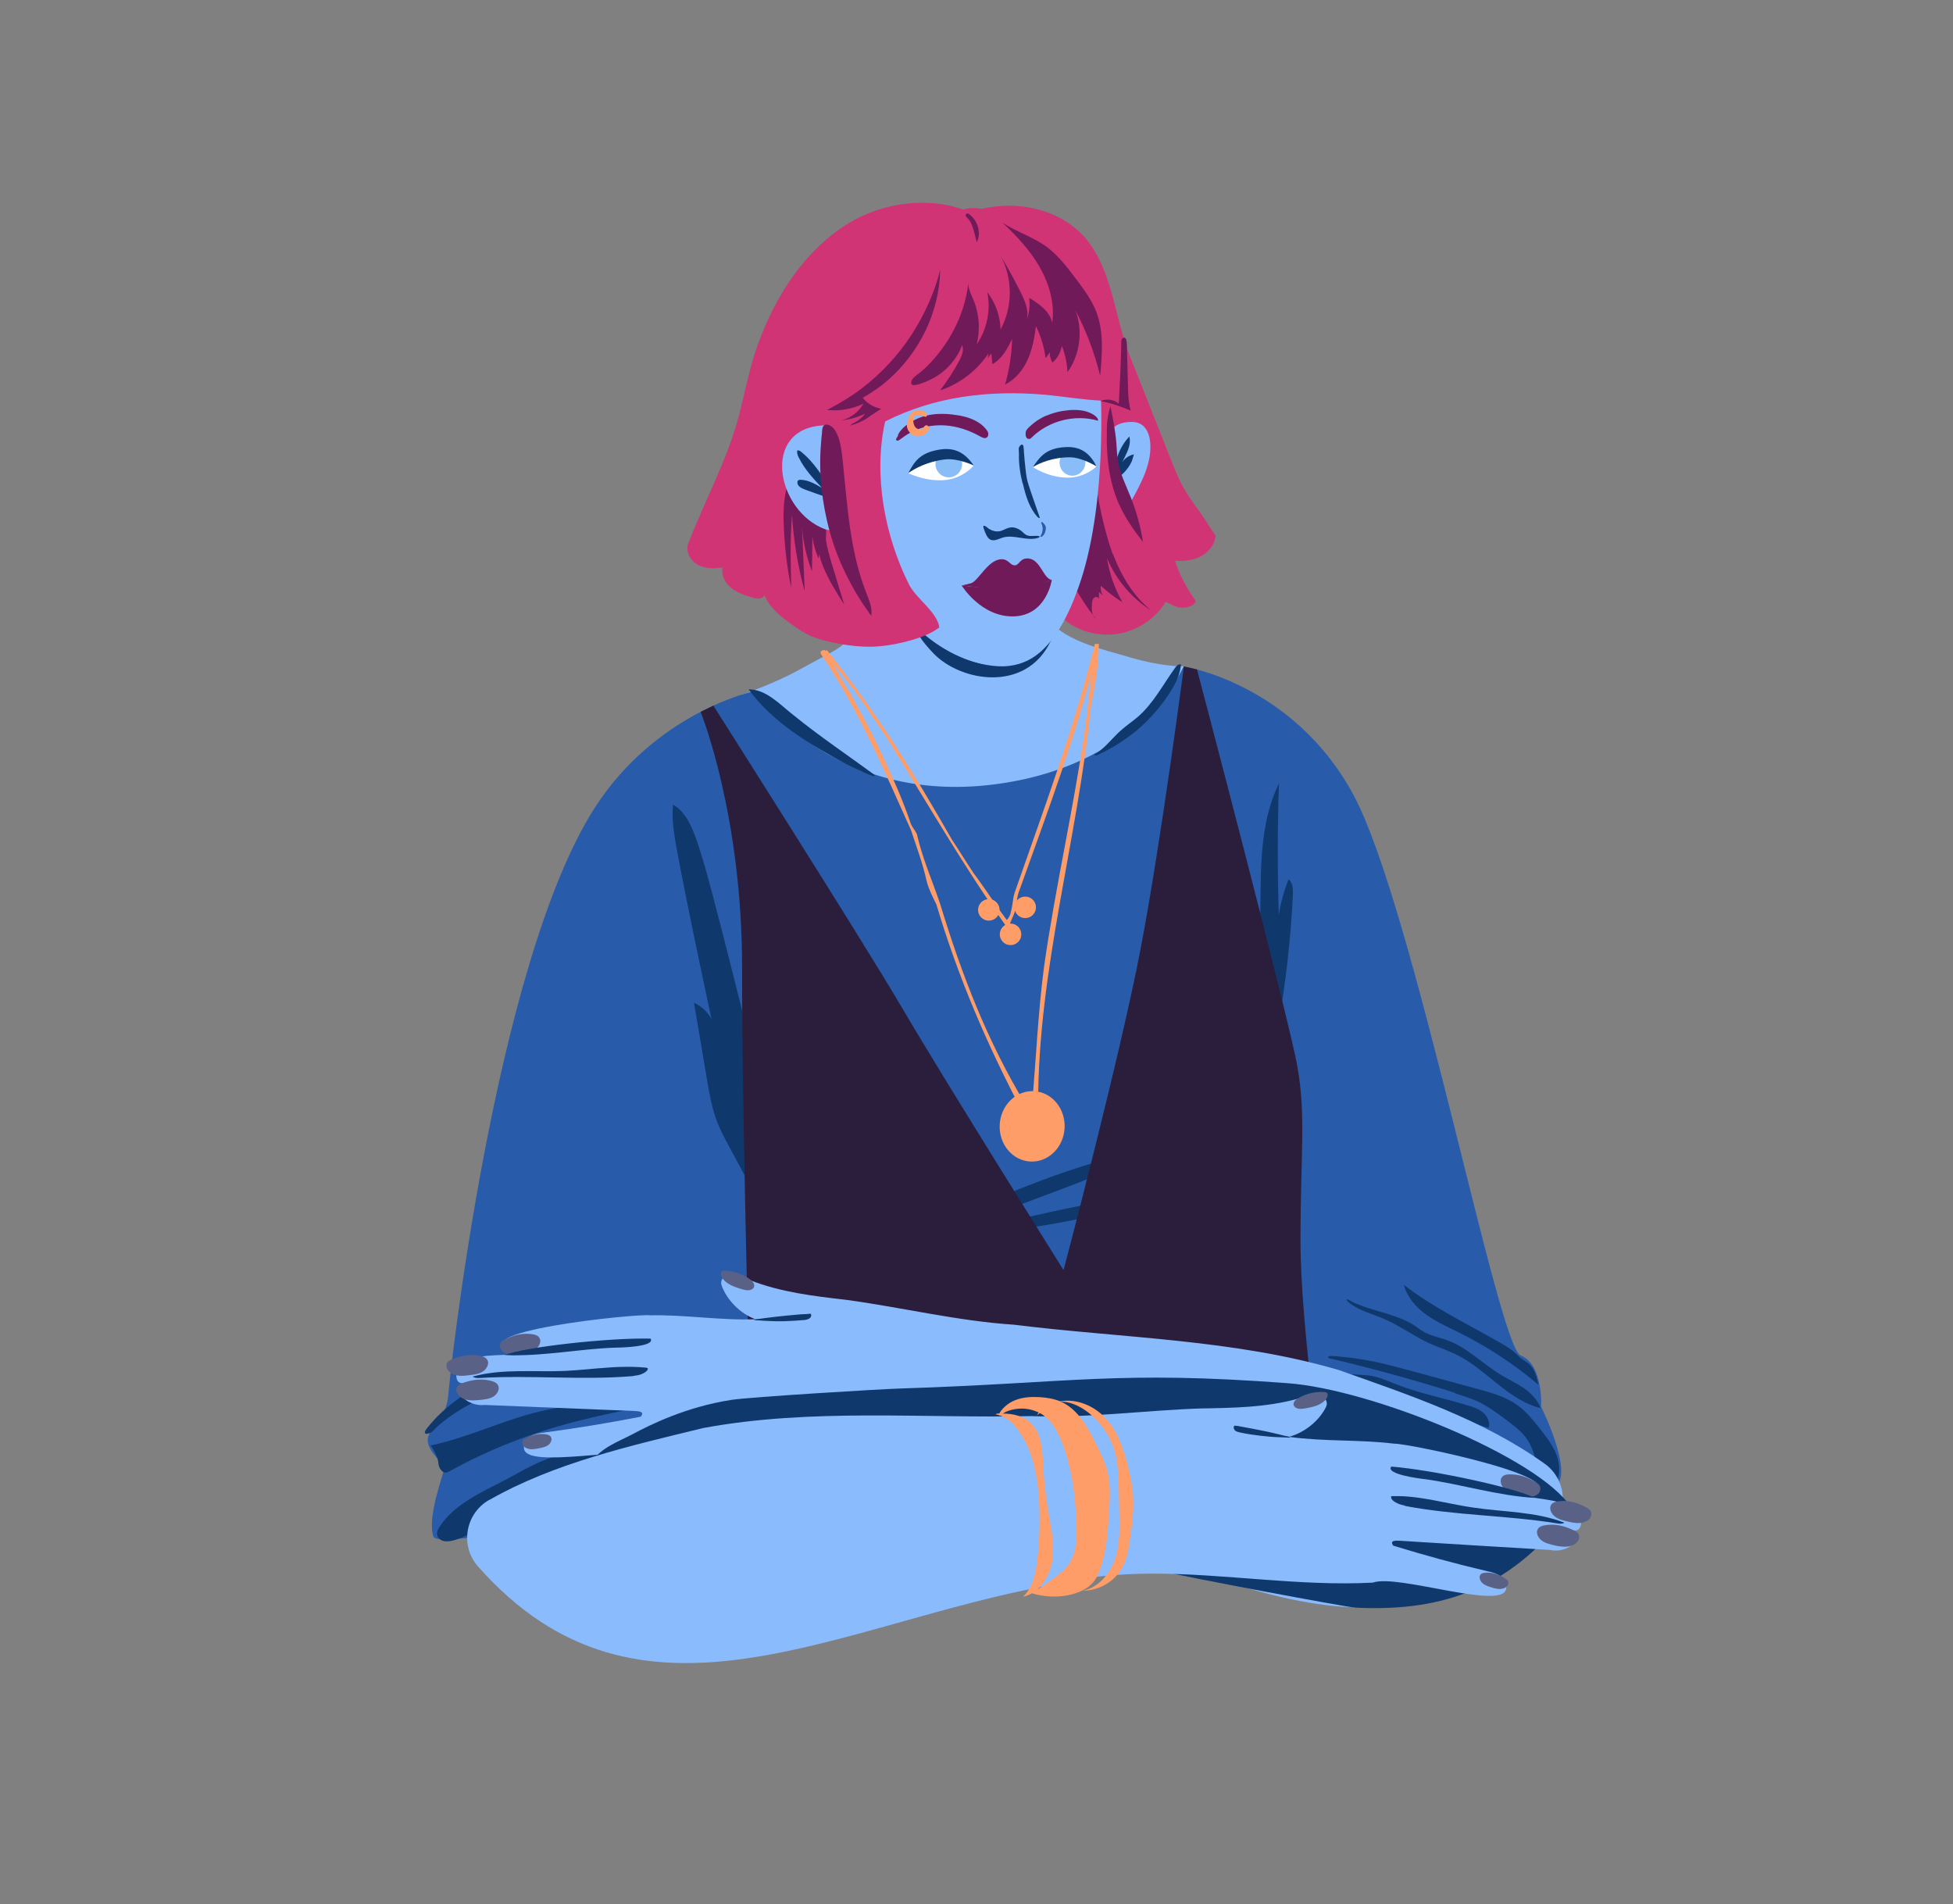<ns0:svg xmlns:ns0="http://www.w3.org/2000/svg" version="1.1" id="Layer_2" x="0px" y="0px" viewBox="0 0 998.2 973.2" style="enable-background:new 0 0 998.2 973.2;" xml:space="preserve" width="998.2" height="973.2">
<ns0:rect x="0" y="0" width="998.2" height="973.2" fill="#808080" stroke="none"/>
<ns0:style type="text/css">
	.st0{fill:#8ABBFD;}
	.st1{fill:#0F396C;}
	.st2{fill:#D03475;}
	.st3{fill:#701A59;}
	.st4{fill:#FFFFFF;}
	.st5{fill:#89BDF7;}
	.st6{fill:#FF9D68;}
	.st7{fill:#295CA5;}
	.st8{fill:#285BAA;}
	.st9{fill:#2B1E3C;}
	.st10{fill:#596187;}
</ns0:style>
<ns0:path class="st0" d="M379.4,354.9c0,0,15.5-5.2,28.3-12.2c5.7-3.1,12-6.5,17.2-9.3c7.2-3.9,13-9.8,16.8-17l12.7-24l72.5-2.7  c4.9-2.7-0.4,19.1,11.7,30c10,9,26.8,12.6,35.7,15.3c19.6,6.1,30.8,5.5,30.8,5.5l-31.4,63.8c0,0-125.8,16.7-124.1,15.4  S379.4,354.9,379.4,354.9z" />
<ns0:g>
	<ns0:path class="st1" d="M521.2,337.3c-17,6.9-34.3-1.9-44.9-12c-5.1-4.9-13.1-5.9,0.8,8.6s47.1,20.2,59.8-6   C539.6,322.3,538.2,330.4,521.2,337.3z" />
	<ns0:path class="st2" d="M539.9,311.3c1.7,3.8,5.1,6.6,8.8,8.6c7.8,4.4,17.4,5.6,26,3.3c8.7-2.3,16.4-8,21.1-15.6   c3.5,1.6,6.1,3.5,9.9,2.9c2.2-0.3,4.7-1.2,5.5-3.3c-4.5-6.3-8.3-13.2-10.6-20.6c4.5,0.3,9.2-0.2,13.2-2.3s7.2-6.1,7.5-10.6   c-3-4.1-5.5-8.6-8.5-12.7c-2.8-3.8-5.6-7.7-7.9-11.8c-2.6-4.6-4.6-9.6-6.5-14.5c-7-17.6-13.9-35.1-20.9-52.7   c-7.8-19.6-8.7-42.8-21.9-59.3c-12.4-15.4-34.7-20.6-54-15.9c-15.6,3.9-30.1,14.3-36.2,29.1c-3.6,8.8-4.1,18.7-3.5,28.2   c2.2,33.9,17.1,65.4,28.3,97.4c4.5,12.7,8.7,26.1,18.1,35.7c3.1,3.2,6.8,5.9,11,7.4C526.4,307.1,536.9,304.8,539.9,311.3z" />
	<ns0:path class="st3" d="M569.5,284.8c4.1,10.3,10.1,20.1,18.8,27.1c-10-6.3-18-15.8-22.5-26.7c1.2,7.9,3.9,15.6,7.9,22.6   c-3.9-2.5-7.6-5.3-11-8.4c-0.4,1.7,0.1,3.6,1.1,5c-0.7-0.6-1.4-1.2-2.1-1.8c0,1.3,0,2.5,0.1,3.8c0.1-1.2-1.7-1.7-2.6-0.9   c-0.9,0.8-1,2.1-1.1,3.2c-0.2,2.7-0.2,5.9,2,7.6c-5.3-6.8-9.9-14.2-13.9-21.8c-0.2,1,1,1.7,2,1.4s1.6-1.1,2-2   c2.8-5,2.4-10.9,1.9-16.3c-0.6-6-1.1-11.8,0.1-17.7c0.5-2.4,1-4.8,2.7-6.6c1-1.1,2.8-2.5,4.5-2.2c2,0.5,2,4,2.3,5.6   c0.6,3,1.2,5.9,1.9,8.8c1.4,5.8,2.9,11.6,5,17.3C569,283.4,569.2,284.1,569.5,284.8z" />
	<ns0:path class="st0" d="M562.5,198.5c0,0,3.5,56.4-10,97.9c-12.7,38.8-28.3,43-37.5,44c-9.1,1-45.8-1.9-71.8-55.5   c-30.1-61.9-4.6-99.4-4.6-99.4l72.7-19.8L562.5,198.5z" />
	<ns0:path class="st4" d="M464.2,241.8c0,0,8.3,4.2,18.1,3.6c9.9-0.7,15.3-7.4,15.3-7.4s-4.4-6.8-16-5.3   C470.2,234.1,464.2,241.8,464.2,241.8z" />
	
		<ns0:ellipse transform="matrix(7.696283e-02 -0.997 0.997 7.696283e-02 211.228 702.347)" class="st5" cx="484.9" cy="237.1" rx="6.8" ry="6.8" />
	<ns0:path class="st1" d="M464.2,241.8c3.1-5.6,5.6-10.3,15.8-12c8.4-1.4,13.4,1.9,17.7,8.1c0,0-8.1-3.9-14.7-3.1   C474.2,235.8,467.4,239.5,464.2,241.8z" />
	<ns0:path class="st4" d="M527.9,238.7c0,0,7.5,5.1,17,5.4c9.6,0.4,15.6-5.8,15.6-5.8s-3.5-7.3-14.7-7S527.9,238.7,527.9,238.7z" />
	
		<ns0:ellipse transform="matrix(0.187 -0.982 0.982 0.187 213.782 730.597)" class="st5" cx="548.3" cy="236.1" rx="6.8" ry="6.6" />
	<ns0:path class="st3" d="M491.5,299.2c0,0,10,16.3,26.7,15.8c16.8-0.5,19.4-18.7,19.4-18.7s-7.7,2.9-18.6,4   C507.6,301.4,491.5,299.2,491.5,299.2z" />
	<ns0:path class="st1" d="M527.9,238.7c3.6-5.2,6.6-9.6,16.5-10.2c8.2-0.5,12.7,3.3,16.1,9.9c0,0-7.4-4.7-13.8-4.7   C538.1,233.7,531.2,236.7,527.9,238.7z" />
	<ns0:path class="st3" d="M491.5,299.2c0,0,0.8-0.1,4.7-1.1c3.8-1,8.7-12.1,15.6-12.3c3.8-0.1,4.5,3.3,7,3.1c2.2-0.1,2.5-3.8,6.8-3.5   c6.3,0.5,7.7,10.6,12,10.9l-13.4,4.9c-1.1,0.3-3.1,1.6-4.6,1.7c-3.1,0.2-5-1-6.3-1.1L491.5,299.2z" />
	<ns0:path class="st1" d="M522.9,247.6c1.4,5.9,3.2,11.9,7.2,16.4c0.4,0.4,0.9,0.9,1.4,0.7c-1.6-4.5-3.1-9-4.7-13.6   c-0.6-1.8-1.2-3.6-1.7-5.4c-0.5-2.1-0.8-4.3-1-6.5c-0.3-2.5-0.5-5-0.7-7.5c-0.1-1.2-0.1-2.4-0.3-3.6c-0.1-0.4-0.3-0.9-0.8-0.9   c-0.4,0-0.8,0.5-1.1,0.8c-0.4,0.5-0.6,1.1-0.5,1.7c0,0.8,0.1,1.6,0.1,2.5c-0.1,2.5,0.1,4.9,0.4,7.3c0.3,2.5,0.8,4.9,1.4,7.3   C522.8,247,522.8,247.3,522.9,247.6z" />
	<ns0:path class="st1" d="M503.7,272.5c0.6,1.4,1.4,2.9,2.8,3.4c1.9,0.7,3.9-0.5,5.8-1.1c5.8-1.9,12.3,1.9,18.2,0.1   c0.4-0.1,0.9-0.4,0.9-0.8c-2.1-0.7-4.4,0.3-6.4-0.5c-1.1-0.4-1.9-1.3-2.8-2.1c-1.7-1.4-3.9-2.3-6-1.9c-1.9,0.3-3.5,1.6-5.4,1.9   c-1.8,0.3-3.6-0.2-5.1-1.1c-0.7-0.4-1.3-1.1-2.1-1.5c-0.5-0.3-1.2-0.4-1,0.4C502.8,270.4,503.3,271.5,503.7,272.5z" />
	<ns0:path class="st3" d="M526.3,224.3c0.4-0.1,0.7-0.4,1-0.7c8.7-8.6,22.1-12,33.9-8.6c0.2-0.7-0.4-1.5-0.9-2   c-3.6-3.2-8.9-3.8-13.8-3.4c-2.1,0.2-4.2,0.5-6.2,1c-2,0.5-4,1.2-6,2c-1.9,0.9-3.7,1.9-5.4,3.2c-0.8,0.6-1.6,1.3-2.4,2   c-0.7,0.6-1.4,1.3-1.9,2.1c-0.4,0.6-0.4,1.4-0.4,2.1c0,1,0.4,2.1,1.4,2.3C525.8,224.3,526.1,224.3,526.3,224.3z" />
	<ns0:path class="st3" d="M462.4,219.3c-1.7,1.2-3.1,2.8-4.2,4.6c-0.1,0.2-0.2,0.4-0.2,0.7c0,0.4,0.5,0.7,0.9,0.6s0.8-0.3,1.1-0.6   c1.5-1.1,3-2.2,4.6-3.1c5.5-3.2,11.9-4.5,18.3-4.1c6.3,0.4,12.5,2.5,18,5.6c1.1,0.6,2.4,1.3,3.4,0.6c0.7-0.4,0.9-1.3,0.8-2.1   c-0.1-0.8-0.6-1.5-1.1-2.1c-3.3-4.2-8.7-6.2-14-7.1c-4.6-0.8-9.4-1.1-14-0.4c-4.6,0.7-9.1,2.5-12.8,5.4c-1.9,1.5-3.6,3.3-4.5,5.5" />
	<ns0:path class="st6" d="M467.3,210c-1.9,0.9-2.8,3-3.4,5c-0.2,0.8-0.4,1.5-0.4,2.3c0,2.4,1.7,4.6,4,5.4s4.9-0.1,6.5-1.9   c0.5-0.6,1-1.4,0.8-2.2c-0.1-0.8-1-1.5-1.7-1.2c-0.6,0.2-0.9,1-1.4,1.4c-1,1-2.8,0.7-3.8-0.4c-0.9-1.1-1.2-2.6-1.1-4   c0-0.6,0.1-1.2,0.5-1.6c0.4-0.5,1.1-0.6,1.8-0.6c1.2,0,2.3,0.3,3.4,0.7c0.6,0.2,1.1,0.2,1.2-0.5c0.4-1.9-1.8-2.6-3.3-2.8   C469.4,209.4,468.3,209.5,467.3,210z" />
	<ns0:path class="st3" d="M396.3,276.4c1.5,6.8,3.1,13.9,7.2,19.6c0.4-5.2,0.4-10.5,0-15.7c0.7,6.8,3.2,13.5,7.2,19.1   c1.2-4.5,1.6-9.3,1-13.9c0.1,2.9,1,5.8,2.5,8.3c0.3-1.6,0.6-3.1,0.9-4.7c1.9,8.9,6.8,17.2,13.7,23.2c-0.3-4.8-3.3-8.9-5.3-13.3   c-2-4.3-3.1-9-3.2-13.8c0-1.2,0-2.5-0.5-3.6c-0.4-0.9-1-1.6-1.7-2.3c-4.8-5.1-9.6-10.3-14.9-15c-2.6-2.3-5.4-4.5-8.3-6.5   c-0.6-0.4-1.4-1.2-2.1-1.3c-0.9-0.2-0.7,0.5-0.5,1.1c0.4,1.9,0.9,3.8,1.3,5.8C394.4,267.7,395.3,272,396.3,276.4z" />
	<ns0:path class="st2" d="M351.8,277.7c-1.6,4,1,8.8,4.8,10.9c3.8,2.1,8.4,2.1,12.7,1.4c-0.8,4,1.4,8.1,4.6,10.6s7.2,3.8,11.1,4.9   c2.1,0.6,4.9,0.8,5.7-1.3c2.8,6.6,8.7,11.2,14.5,15.3c2.7,1.9,5.5,3.8,8.5,5.2c3.7,1.7,7.7,2.7,11.7,3.6c8.2,1.7,16.6,2.8,25,1.9   c8.4-0.8,23.2-4.2,29.7-9.6c-1.2-8-11.9-14.7-15.5-21.9c-12.5-25-18.3-56-12.2-83.3c25.1-12.8,53.2-16.1,81.3-13.7   c10,0.9,20,2.7,30.1,3.1c-2.1-13.5-1.7-26.7-3.4-40.2c-1.7-13.6-5.8-27.5-15.4-37.3c-9.3-9.6-22.5-14.1-35.2-18.3   c-5.7-1.9-11.8-3.8-17.5-1.9c-18.8-6.7-41.5-3.4-58.6,7c-17.1,10.4-29.9,26.7-38.9,44.6c-4,7.9-7.2,16.1-9.8,24.5   c-2.9,9.7-4.8,19.6-7.4,29.4C371.8,234.9,360,256.3,351.8,277.7z" />
	<ns0:path class="st3" d="M400.6,268.8c0.4,10.6,1.7,21.3,3.8,31.7c-0.3-12.5-0.6-24.9,0.4-37.4c0.8,13.2,3,26.3,6.5,39.1   c-0.5-11.1-0.9-22.2-1.4-33.3c0.5,7.9,2.3,15.7,5.1,23.1c0.1-6,0.2-11.9,0.2-17.9c0.5,3.9,1.6,7.8,3.2,11.4   c0.5-2.8,0.6-5.6,0.3-8.4c-0.8,4.1,0.4,8.4,2,12.4c2.8,6.9,6.8,13.2,10.8,19.5c-1.9-6.1-3.7-12.2-5.6-18.4c-1.7-5.5-3.4-11-4-16.7   c0.1,0.5,0.1,1,0.2,1.5c0.3-5.2,0.5-10.9-2.6-15.1c-1.7-2.3-4.3-3.9-6.2-6c-1.5-1.7-2.7-3.7-4-5.5c-1.1-1.5-2.8-3.9-4.8-4.2   c-1.2-0.2-1.4,1.5-1.7,2.4c-0.4,1.3-0.8,2.7-1.1,4c-0.6,2.7-0.9,5.5-1.1,8.3C400.4,262.5,400.5,265.7,400.6,268.8z" />
	<ns0:path class="st0" d="M421,217.4c-32.4,1.4-24.2,43.9,0.8,53.1c2.3,0.8,3.6,0.5,3.4-1.9c0.4-12.5-0.6-25.1,1.1-37.5   C427.5,225.7,427.8,217.1,421,217.4z" />
	<ns0:path class="st1" d="M409.6,231c-0.6-0.5-1.3-1-2.1-0.8c-0.3,1.3,0.2,2.7,0.9,3.9c2.9,5.8,7.4,10.6,11.9,15.4   c-3.3-2-6.9-4.1-10.8-4.3c-0.5,0-1,0-1.4,0.2c-1,0.7-0.5,2.4,0.4,3.2c1,0.9,2.3,1.3,3.5,1.8c3.6,1.3,7.2,2.6,10.8,3.8   c0.8,0.3,2.3,0.5,2.5-0.7c0.1-0.8-0.7-1.9-1-2.6c-0.8-1.8-1.7-3.6-2.7-5.4c-2-3.5-4.5-6.8-7.2-9.9C413,234,411.3,232.4,409.6,231z" />
	<ns0:path class="st0" d="M576.6,215.7c2.1-0.2,4.3-0.1,6.2,0.9c3.4,1.8,4.8,5.9,5.1,9.7c0.8,10.4-4.4,20.2-9.5,29.4   c-0.1,0.2-0.3,0.5-0.6,0.5c-0.3,0-0.5-0.3-0.7-0.5c-3.4-5.5-5.8-11.6-7.2-17.9c-0.7-3.2-1.1-6.4-1.3-9.6c-0.1-1.6-0.1-3.3,0-4.9   c0-1.1-0.3-2.3-0.1-3.4C569.4,216.9,574.1,215.9,576.6,215.7z" />
	<ns0:path class="st1" d="M577.2,223.1c1,3.5-0.7,7.2-2.3,10.5c-0.8,1.6-1.6,3.2-2.4,4.7c1.1-3.1,3.9-5.5,7.1-6.1   c-0.1,0-0.9,3.1-1.1,3.5c-0.5,1.1-1.1,2.2-1.9,3.3c-0.7,1-4.2,5.4-5.5,4.3c-1.5-1.2-2-4.3-1.5-6c0.3-0.9,0.8-1.8,1.1-2.7   c0.5-1.3,0.9-2.6,1.4-3.8C573.4,227.9,575.1,225.3,577.2,223.1z" />
	<ns0:path class="st3" d="M495.9,113.3c1.1,1.9,1.6,3.9,2.2,6c0.4,1.6,0.8,3.1,1.2,4.7c-0.1-0.4,0.6-1.7,0.7-2.1   c0.2-0.7,0.2-1.4,0.3-2.2c0-1.5-0.2-3.1-0.7-4.5c-0.5-1.4-1.3-2.8-2.3-3.9c-0.6-0.6-2.3-2.7-3.3-2.1c-0.6,0.4-0.5,1.2-0.1,1.6   C494.6,111.6,495.4,112.3,495.9,113.3z" />
	<ns0:path class="st3" d="M445.3,314.7c0.7-4-1.1-8-2.6-11.9c-8.4-21.3-9.6-44.7-12-67.5c-0.5-4.6-1-9.3-2.9-13.5   c-0.7-1.6-1.7-3.2-3.2-4.1c-1.1-0.7-2.8-1.2-3.7,0c-0.8,1-0.7,2.6-0.8,3.8c-0.2,1.8-0.4,3.6-0.5,5.4c-0.6,7.5-0.5,15.1,0.3,22.6   c0.8,7.5,2.2,15,4.2,22.2c2,7.3,4.7,14.4,8,21.2c3.3,6.8,7.1,13.3,11.5,19.4C444.1,313.2,444.7,313.9,445.3,314.7z" />
	<ns0:path class="st3" d="M495.1,144c-0.5,3.1,1.1,6.1,2.3,8.9c3.1,7.2,3.7,15.5,1.8,23.1c5.3-7.7,7.3-17.5,5.4-26.7   c4.2,5.4,6.6,12.2,6.8,19.1c6.3-11.6,6.3-26.4-0.1-37.9c3.7,6.1,7.1,12.3,10.3,18.7c2.2,4.5,4.4,9.4,3.2,14.2   c1.3-3.6,1.7-7.4,1.2-11.2c5.1,3.1,10.6,6.9,11.8,12.8c1.4-9.8-1.5-19.9-6.4-28.5s-11.8-15.9-19-22.7c7,4.6,15.3,7.2,22.1,12   c6.2,4.5,10.9,10.7,15.5,16.8c3.9,5.2,7.9,10.5,10.3,16.7c4,10.3,3,21.8,2,32.8c-2.8-11.7-7.1-23-12.7-33.6c4,10.3,2.5,22.7-4,31.7   c-0.2-4.6-1.2-9.2-2.9-13.5c-0.5,3.3-2.2,6.4-4.8,8.6c-0.9-1.6-1.4-3.4-1.3-5.2c-0.7,1-1.5,2-2.2,2.9c-0.7-5.7-2.4-11.2-4.9-16.3   c-0.8,5.8-1.8,11.7-4.2,17c-2.4,5.4-6.3,10.2-11.6,12.8c2.2-7.6,3.4-15.4,3.6-23.3c-2.4,5-5.2,10.3-10.1,12.9   c-0.2-1.8-0.3-3.7-0.5-5.5c-0.6,0.8-1.2,1.6-1.9,2.5c0.2-0.9,0.3-1.8,0.5-2.6c-5.9,8.8-14.7,15.7-24.8,19c3.6-4.7,6.8-9.6,9.6-14.8   c1.4-2.6,2.8-5.7,1.6-8.4c0.1,0.3-0.7,1.7-0.8,2.1c-0.3,0.7-0.6,1.4-1,2c-0.7,1.4-1.6,2.7-2.5,3.9c-1.9,2.5-4.1,4.7-6.5,6.5   c-2.5,1.8-5.2,3.3-8,4.4c-1.2,0.4-6.6,2.8-7.1,0.9c-0.6-2.6,3.3-4.7,4.8-6c2.6-2.2,5-4.6,7.2-7.2c4.4-5.1,8.1-10.8,11-16.9   c2.9-6.1,4.9-12.7,5.9-19.4C494.9,145.7,495,144.9,495.1,144z" />
	<ns0:path class="st3" d="M566,213.3c-0.9,15-0.2,30.6,5.9,44.3c3.1,7,7.6,13.3,12.3,19.4c-1.2-7.8-3.3-15.4-6.2-22.7   c-2.5-6.3-5.7-12.5-6.7-19.3c-0.4-2.8-0.5-5.6-0.7-8.4c-0.5-6.4-1.8-12.7-3-19c-1,3-1.6,6.2-1.8,9.4" />
	<ns0:path class="st3" d="M571.8,206.3c-2.5-2.2-6.3-2.7-9.3-1.3c5.3,0.9,10.4,2.8,15.4,4.8c-1.2-4.3-1.3-8.8-1.4-13.2   c-0.2-6.4-0.3-12.7-0.5-19.1c0-1.1,0.1-5.9-2-4.8c-1,0.5-0.9,1.6-0.9,2.6c0,1.4-0.1,2.9-0.1,4.3c-0.1,2.9-0.2,5.7-0.3,8.6   s-0.2,5.7-0.4,8.5c-0.1,2.9-0.3,5.7-0.4,8.6C571.9,205.5,571.7,206.2,571.8,206.3z" />
	<ns0:path class="st7" d="M532.7,268.6c0.5,1.9,0.1,3.9-1,5.5c0.1,0.4,0.7,0.3,1,0c1.1-0.8,1.6-2.1,1.8-3.5c0.1-0.7,0.1-1.5-0.3-2.1   c-0.2-0.4-0.5-0.7-0.8-1c-0.2-0.2-0.5-0.7-0.9-0.7c-0.4,0-0.4,0.3-0.3,0.6C532.4,267.8,532.6,268.2,532.7,268.6z" />
	<ns0:path class="st3" d="M422.6,209.5c6.4,0.7,12.9-0.4,18.7-3.2c-2.4,4.2-6.5,7.4-11.2,8.5c4.2-0.4,8.3-1.6,12.1-3.4   c-1.8,2.4-4.4,4.3-7.2,5.4c0.9-0.8-0.7,1.8-0.4,0.6c4.6-1.1,9-3.4,12.4-6.7c-1,0.8-1.9,1.5-2.9,2.3c2.1-1.4,4.2-2.7,6.3-4.1   c-3.7-0.6-7.2-2.7-9.5-5.7c0.2,0.3,6.1-3.7,6.7-4.1c2.2-1.5,4.3-3.1,6.3-4.9c4-3.5,7.6-7.4,10.8-11.6c3.2-4.2,6-8.8,8.3-13.5   c2.3-4.8,4.1-9.8,5.4-15c1.3-5.1,2-10.4,2.1-15.7c0-0.5,0-1,0.2-1.4c-1.3,6-3.4,11.9-5.9,17.6c-2.5,5.7-5.5,11.2-8.9,16.5   c-3.4,5.2-7.3,10.2-11.5,14.7c-4.2,4.6-8.9,8.8-13.8,12.6c-5,3.8-10.3,7.1-15.8,10C424,208.9,423.3,209.2,422.6,209.5z" />
</ns0:g>
<ns0:path class="st8" d="M385.5,353.2c0,0,38.9,56.5,118.9,48.1c77.9-8.2,100.6-60.7,100.6-60.7s55.9,8.5,86.7,65.5  s73.9,282.1,85.5,286.6c11.7,4.6,10.5,26.3,10.5,26.3s16.2,32.5,7.9,40s-70.4-19.5-241.2-12.3c-170.8,7.1-329.5,48.5-332.9,38.5  c-3.4-10.1,5.7-33.4,5.8-35.4c0.1-2-13.3-10.6-7-18.2s8.6-13.4,8.9-19.4c0.3-5.9,23.1-218.9,74.8-299.4  C335.6,363.7,385.5,353.2,385.5,353.2z" />
<ns0:ellipse transform="matrix(5.111716e-02 -0.999 0.999 5.111716e-02 -74.638 1073.065)" class="st6" cx="527.4" cy="575.8" rx="18" ry="16.6" />
<ns0:circle class="st6" cx="505.4" cy="465" r="5.5" />
<ns0:circle class="st6" cx="516.5" cy="477.5" r="5.5" />
<ns0:circle class="st6" cx="524" cy="463.7" r="5.5" />
<ns0:g>
	<ns0:path class="st6" d="M515.6,475.2c-23-32-41-64-63-99c-10-15-20-30-32-43c1,0,2-1,2-1c25,31,44,62,64,97c4,6,7,11,11,17   c6,8,11,16,17,24c1-1,2-3,2-4c1-3,1-7,2-10c15-43,30-83,41-127c0,0,1,0,2,0c-10,43-26,85-41,127c-1,3-1,7-2,10   S515.6,472.2,515.6,475.2L515.6,475.2z" />
</ns0:g>
<ns0:g>
	<ns0:path class="st6" d="M522.6,568.2c-18-34-33-69-44-106c-2-4-4-8-5-12c-2-9-5-17-8-26c-14-31-26-60-46-90c-1-2,2-2,2-2   c5,7,8,15,13,22c6,11,12,22,17,33s10,22,14,34c1,2,2,3,3,5c3,13,8,24,12,36c11,36,24,70,44,103c0,0,3-1,3-2c2-23,3-46,6-69   c6-42,15-80,21-122c2-15,3-28,5-43c0,0,1,0,2,0c0,11-2,21-4,32c-7,69-27,134-27,203C527.6,565.2,525.6,567.2,522.6,568.2   L522.6,568.2z" />
</ns0:g>
<ns0:path class="st1" d="M364.7,459.1c-2.7-10.2-5.4-20.4-8.9-30.4c-2.4-6.8-5.6-13.9-11.8-17.5c-0.8,8,0.7,16,2.1,23.9  c5.4,28.7,11.5,57.3,17.6,85.8c-1.9-3.7-5.2-6.7-9-8.4c2.2,12.8,4.4,25.6,6.5,38.4c1.3,7.6,2.6,15.4,5.4,22.6  c1.7,4.3,3.8,8.3,6,12.3c4.9,9.1,9.7,18.1,14.6,27.2c0.4,0.7,0.9,1.5,1.6,1.6c1.2,0.1,1.8-1.3,2.1-2.4c3.5-14.7,4.3-30,2.5-45  c-0.4-3.2-0.9-6.3-1.9-9.4c-0.5-1.5-1.1-3-1.9-4.5c-0.7-1.2-1.7-2.3-2.2-3.6c-0.4-1.1-0.4-2.4-0.7-3.6c-0.5-1.9-0.9-3.8-1.4-5.7  c-0.9-3.7-1.8-7.5-2.8-11.2c-1.9-7.5-3.7-15-5.6-22.4c-1.9-7.5-3.8-15-5.7-22.5c-1.9-7.5-3.8-14.9-5.8-22.4  C365.1,460.9,364.9,460,364.7,459.1z" />
<ns0:path class="st1" d="M587.7,586.6c-13.4,9.1-28.7,14.9-43.8,20.6c-12.8,4.8-25.5,9.6-38.3,14.4c-3.6,1.3-7.2,3-10.8,4  c0.6-2.2,2.2-4.8,3.6-6.7c1.1-1.5,2.6-2.5,4.3-3.3c6.3-3.2,12.9-5.8,19.4-8.4c6.8-2.7,13.7-5.3,20.6-7.7c7-2.4,14-4.6,21.1-6.7  c7.1-2,14.2-3.9,21.4-5.6C585.9,587,586.8,586.8,587.7,586.6z" />
<ns0:path class="st1" d="M585.3,610.1c-1.5,4.3-6.4,6.1-10.8,7.3c-9.4,2.6-18.9,4.8-28.4,6.6c-9.6,1.9-19.2,3.4-28.9,4.5  c-1.2,0.1-2.4,0.3-3.6,0.4c-0.7,0.1-2.1,0.5-2.8,0.1c-1-0.6-0.2-2.1,0.3-2.8c1.1-1.5,3-1.6,4.7-2c2.4-0.6,4.8-1.1,7.2-1.7  c9.7-2.2,19.5-4.4,29.3-6.3c9.8-2,19.5-3.8,29.3-5.5C582.9,610.5,584.1,610.3,585.3,610.1z" />
<ns0:path class="st1" d="M641.5,497.7c3.2-16.1,2.5-32.7,2.9-49.2c0.4-16.4,2-33.3,9.3-48.1c-0.8,22.4-0.8,44.8-0.1,67.1  c1-6.2,2.7-12.3,5-18.1c2.3,1.8,2.3,5.2,2.2,8.1c-1.1,22.7-3.7,45.4-7.7,67.8c-6.2-10.8-9.7-23.2-10-35.6" />
<ns0:path class="st1" d="M597.9,354c2.8-4.4,5.3-9.2,5.7-14.4c-1.2-0.4-2.3,0.7-3,1.7c-6.2,8.6-11.1,18.2-19.1,25.1  c-2.7,2.3-5.7,4.3-8.4,6.7c-3.6,3.1-6.5,6.9-10.2,10c-0.9,0.8-1.8,1.5-2.8,2.1c-0.2,0.2-0.9,0.4-0.8,0.7c0.1,0.2,0.9,0.1,1.1,0.1  c1-0.3,2.1-0.9,3.1-1.4c1-0.5,2.1-1,3.1-1.6c4.1-2.2,7.9-4.7,11.6-7.5c3.7-2.8,7.1-5.9,10.2-9.3c3.2-3.4,6-7,8.6-10.8  C597.3,354.9,597.6,354.4,597.9,354z" />
<ns0:path class="st1" d="M433.3,390.9c-18.9-10.1-38-21.3-50.7-38.6c9.1-0.1,16.1,7.9,23,13.2c13,10.6,27.6,20.4,41.1,30.3  C449.7,399.2,434.4,391.2,433.3,390.9z" />
<ns0:path class="st1" d="M291.8,741.7c-5.5,1.6-11,3.3-16.3,5.6c-5.6,2.5-10.9,5.6-16.3,8.5c-12.6,6.7-26.7,12.5-34.5,24.4  c-0.8,1.2-1.5,2.6-1.3,4c0.2,1.8,1.9,3.1,3.6,3.4s3.5,0,5.2-0.5c8.8-2.5,16.3-8.1,24-13c4.3-2.8,8.7-5.4,13.2-7.8  c4.5-2.5,9.1-4.8,13.7-6.9c4.7-2.2,9.4-4.2,14.1-6.1c4.8-1.9,9.6-3.7,14.4-5.4c4.9-1.7,9.8-3.4,14.7-4.9c4.9-1.6,9.9-3,14.8-4.4  c5-1.4,10-2.8,15-4.1c5-1.3,10-2.6,15-3.9c5-1.3,10.1-2.6,15.1-3.9c5-1.3,10-2.6,15.1-3.9c0.8-0.2,2.2-0.3,2.8-0.8  c-0.8-0.5-2.3-0.2-3.2-0.1c-1.9,0.2-3.8,0.3-5.7,0.5c-3.8,0.3-7.6,0.7-11.4,1.1c-7.6,0.8-15.1,1.8-22.6,3c-7.5,1.2-15,2.5-22.5,3.9  c-7.5,1.5-14.9,3.1-22.4,4.9c-7.4,1.8-14.8,3.7-22.1,5.8C293.5,741.2,292.7,741.5,291.8,741.7z" />
<ns0:path class="st1" d="M247.2,714c41.2-20.5,86.9-31.8,132.9-32.7c-18.1-4.2-36.9,1.1-55,4.9c-19.2,4.1-38.7,6.7-57.4,12.6  c-6.2,2-12.3,4.3-18.2,7.1c-5.8,2.8-11.5,6.1-16.7,10c-5.1,3.8-9.9,8.2-13.9,13.2c-0.5,0.6-2.3,2.6-1.6,3.4c0.6,0.6,2,0,2.6-0.2  c1.3-0.6,2.2-1.9,3.3-2.9c1.2-1.2,2.5-2.3,3.9-3.3c5.5-4.4,11.6-7.8,17.8-11C245.7,714.7,246.4,714.4,247.2,714z" />
<ns0:path class="st1" d="M220.1,738.7c20.3-4.2,39.2-14.1,59.5-18.2c11.4-2.3,23.1-2.8,34.6-4.7c17.2-2.8,34.9-8.8,51.5-3.5  c-5.3,0.9-10.5,1.9-15.8,2.8c-25,4.4-50.1,8.9-74.2,16.8c-15.8,5.2-31.1,11.8-45.6,19.8c-1.2,0.7-2.6,1.3-3.8,0.4  c-0.8-0.6-1.5-1.6-1.9-2.6c-0.3-0.8-0.3-1.6-0.4-2.4c-0.2-1.3-0.7-2.6-1.3-3.8C222,741.6,221.1,740.1,220.1,738.7z" />
<ns0:path class="st1" d="M764.8,685.1c-16-9.1-32.8-17.2-47.3-28.5c1.7,6.3,6.2,11.5,11.5,15.3c5.3,3.8,11.3,6.4,17.1,9.3  c14.4,7.2,28,16.1,40.2,26.5c-0.8-3.9-1.9-8.3-5.1-10.9c-1.6-1.3-3.5-2.1-4.9-3.6c-1.3-1.3-2.6-2.5-4.1-3.6  C769.9,688,767.4,686.5,764.8,685.1z" />
<ns0:path class="st1" d="M706.6,673.7c8.2,3.4,15.5,8.8,23.5,12.6c5,2.3,10.2,3.9,15.1,6.4c15,7.7,25.9,23,42.2,26.9  c-1.5-4.2-4.8-7.5-8.4-10.1c-3.7-2.5-7.7-4.4-11.6-6.7c-9.6-5.8-17.6-14.3-28.1-18c-3.6-1.3-7.5-2-10.9-3.8c-2-1-3.7-2.4-5.6-3.7  c-4.2-2.7-8.8-4.3-13.5-5.8c-4.8-1.5-9.6-2.7-14.2-4.5c-1.3-0.5-2.6-1-3.8-1.6c-0.6-0.3-2.5-1.7-3.2-1.3c1.4,2.1,4.2,3.6,6.3,4.7  c2.5,1.3,5.2,2.2,7.8,3.2C703.6,672.5,705.1,673.1,706.6,673.7z" />
<ns0:path class="st1" d="M696.1,708.6c4.5,2.1,9,4.3,13.7,5.7c4.3,1.3,8.8,1.8,13.2,2.6c6.4,1.2,12.7,3,18.7,5.4  c6.4,2.5,12.5,5.7,19.2,7.4c0.8-2.8-0.6-5.9-2.9-7.8c-2.2-1.9-5.1-2.9-7.9-3.7c-11.9-3.6-24.2-6-35.8-10.5  c-4.5-1.7-8.9-3.8-13.6-4.6c-4.4-0.7-8.9-0.4-13.2-1.2c-4.1-0.7-8-2.4-12.1-3.3c-1.3-0.3-2.7-0.6-4-0.7c-1-0.1-2.4-0.6-3.3,0.1  c-0.6,0.5-0.9,1.1-0.1,1.4c1.2,0.5,2.7,0.5,4,0.8c5.3,1.2,10.5,2.9,15.6,4.9C690.5,706.1,693.3,707.3,696.1,708.6z" />
<ns0:path class="st1" d="M745.1,712.5c3.4,1.1,6.7,2.2,9.9,3.6c5.6,2.6,10.7,6.4,15.6,10.1c3.7,2.8,7.5,5.7,10,9.5  c4.1,6.1,4.7,13.8,7.5,20.6c0.6,1.4,1.4,2.9,2.8,3.4c2.5,0.9,4.8-1.9,5.5-4.5c1.2-4.5,0.3-9.5-1.7-13.7s-5-8-7.9-11.7  c-3.3-4.2-6.7-8.4-11.1-11.6c-5.9-4.3-13.2-6.4-20.3-8.3c-11.4-3.1-22.7-6.2-34.1-9.3c-5.6-1.5-11.2-3-16.8-4.3  c-6.1-1.3-12.3-2.3-18.6-2.9c-1.6-0.2-3.2-0.3-4.8-0.4c-0.3,0-3.1-0.1-2.1,1c0.3,0.3,1.6,0.4,2.1,0.5c0.8,0.2,1.5,0.4,2.3,0.6  c1.5,0.4,3.1,0.7,4.6,1.1c6.1,1.5,12.2,3.1,18.3,4.7c6.1,1.6,12.2,3.4,18.3,5.1c6.1,1.8,12.1,3.6,18.1,5.5  C743.6,712,744.4,712.3,745.1,712.5z" />
<ns0:path class="st9" d="M358.1,363.8c0,0,21.4,52.6,21.2,131.9s5.2,267.6,5.2,267.6s98.6,9.3,160.6,8.2c62-1.1,131.4-14.5,131.4-14.5  s-11.8-78.4-11.8-122.9c0-44.5,2.9-63.7-1.6-89.1c-4.5-25.4-51.3-202.9-51.3-202.9l-6.7-1.5c0,0-11.5,88.7-22.1,144.2  s-39.4,164.3-39.4,164.3s-61.4-97.9-82.4-133.8c-21.1-35.9-96.6-154.7-96.6-154.7L358.1,363.8z" />
<ns0:g>
	<ns0:path class="st0" d="M789.6,748.1c11.3,8.2,12.4,24.8,2.1,34.3c-91.7,84.7-184.9,10.1-294-21c-52.2-18.6-108.2-9.1-161.8-17.5   c-12-5.8-67.9,7.6-68.1-3.9c-0.7-5.7,5.8-7.5,10.4-7.9c16.5-2.2,33-4.9,49.3-8.1c2.2-2.6-1-2.8-3-2.9c-25.6-1-51.3-2.1-76.9-3.1   c-6.2,0.9-16.5-4.6-10.8-11.2c-4.4,0.8-4.4-6-1.8-8.3c7.2-7.7,20.1-5,29.7-6.8c-36.5-10.6,61.9-20.6,67.6-19.5   c17.7-0.4,35.9,2.7,53.8,2c-7.6-2.8-14.5-9.6-17.3-17.3c-0.8-2.2,0.7-4.7,3-5c3.7-0.6,8,1,11.7,2.4c15.6,6.1,32.5,8.1,49.1,10   c28.7,3.9,56.7,10.8,85.7,12.7c55.4,6.9,112.4,7.4,166.1,23.2c36.1,12.8,73.6,25.3,104.9,47.7C789.4,748,789.5,748.1,789.6,748.1z" />
	<ns0:path class="st10" d="M244.8,715.5c-3.1,0.3-6.5,0.4-9.1-1.3c-1-0.7-1.9-1.6-2.3-2.7c-0.4-1.1-0.2-2.5,0.7-3.4   c0.5-0.5,1.1-0.7,1.7-1c4.4-1.8,9.3-2.6,13.9-1.7c1.9,0.4,4.5,1,5.1,3.1c0.5,1.7-0.6,3.6-1.9,4.7   C250.8,715,247.6,715.2,244.8,715.5z" />
	<ns0:path class="st10" d="M239.8,702.8c-3,0.4-6.3,0.7-9-0.9c-1-0.6-1.9-1.5-2.4-2.6c-0.4-1.1-0.3-2.5,0.5-3.3c0.5-0.5,1.1-0.8,1.7-1.1   c4.2-1.9,9-3,13.6-2.2c1.9,0.3,4.4,0.7,5.1,2.8c0.6,1.7-0.4,3.5-1.6,4.7C245.7,702.1,242.5,702.5,239.8,702.8z" />
	<ns0:path class="st10" d="M267.1,691.9c-2.9,0.6-6.1,1.1-8.8-0.3c-1-0.5-2-1.3-2.5-2.4c-0.5-1.1-0.4-2.4,0.3-3.3c0.4-0.5,1-0.8,1.5-1.1   c4-2.2,8.6-3.5,13.1-3.1c1.8,0.2,4.4,0.4,5.2,2.4c0.7,1.6-0.2,3.5-1.3,4.7C272.8,690.8,269.7,691.4,267.1,691.9z" />
	<ns0:path class="st10" d="M275.3,740.2c-2.1,0.4-4.4,0.8-6.4-0.2c-0.8-0.4-1.4-1-1.8-1.7c-0.3-0.8-0.3-1.7,0.2-2.4   c0.3-0.4,0.7-0.6,1.1-0.8c2.9-1.6,6.2-2.5,9.5-2.2c1.3,0.1,3.2,0.3,3.8,1.7c0.5,1.2-0.1,2.5-0.9,3.4   C279.4,739.4,277.2,739.8,275.3,740.2z" />
	<ns0:path class="st10" d="M377.4,658.3c-2.4-0.8-5-1.8-7.1-3.8c-0.8-0.8-1.5-1.7-1.7-2.7c-0.3-0.9-0.1-1.8,0.6-2.2   c0.4-0.2,0.9-0.2,1.4-0.2c3.4,0.1,7.3,1.1,10.9,3.2c1.5,0.9,3.5,2.1,3.9,3.8c0.4,1.4-0.5,2.3-1.5,2.7   C382.1,659.9,379.6,659,377.4,658.3z" />
	<ns0:path class="st1" d="M323,703.3c-25.8,2.1-51.7-0.6-77.6,0.9c-1.3,0.1-2.8,0.1-3.8-0.7c15.3-4.2,31.6-2.2,47.5-2.9   c3.6-0.2,7.2-0.5,10.8-0.8c3.6-0.3,7.3-0.7,10.9-0.9c3.6-0.3,7.3-0.4,10.9-0.4c1.8,0,3.6,0.1,5.4,0.2c0.9,0.1,1.8,0.1,2.7,0.2   c0.5,0.1,1.3,0,1.3,0.6c0,1.1-1.8,2.1-2.6,2.5c-1.4,0.7-2.9,0.9-4.4,1.1C323.7,703.2,323.4,703.3,323,703.3z" />
	<ns0:path class="st1" d="M315,688.7c-18,0.5-38.3,4.7-57.1,3.8c10.1-4.1,53.2-8.9,74.6-8.4C335.1,688.2,317.8,688.7,315,688.7z" />
	<ns0:path class="st1" d="M414.4,671.4c0.5,0.8,0.1,1.9-0.7,2.4s-1.7,0.7-2.7,0.8c-3.3,0.3-6.7,0.5-10.1,0.6c-3.4,0.1-6.8,0-10.1-0.2   c-0.9-0.1-1.9-0.1-2.8-0.2c-0.5,0-2.4,0-2.6-0.4c0.8-0.3,1.9-0.3,2.8-0.4c0.9-0.1,1.9-0.3,2.8-0.4c1.9-0.2,3.8-0.5,5.7-0.7   c3.8-0.4,7.6-0.8,11.3-1.1c1.1-0.1,2.1-0.2,3.2-0.2c0.5,0,1.1-0.1,1.6-0.1C413.1,671.5,414.3,671.3,414.4,671.4z" />
</ns0:g>
<ns0:path class="st1" d="M385.6,742.5c36.7-3.9,59.2,58.2,96.1,57.4c39.6-0.8,112.1,2.6,115,3.6c4.4,1.5,91.5,17.9,96.1,18.1  c38.7,1.8,77.9-5.9,110.3-51.1c-16.8-26-102.5-60.5-144.8-63.6c-87.7-6.6-110.2-0.1-198.2,2.7c-10,0.3-76.3,4.3-86.2,5.8  c-23.4,3.6-41.9,12.9-50.5,17.5c-7,3.7-16.2,6.9-20.7,13.9c-1.1,1.7-2,4.2,0.8,4.3c4.9,0.2,10.3-1.1,15.1-1.6  c10.6-1.1,21.2-2.3,31.8-3.4C362.1,744.9,373.9,743.8,385.6,742.5z" />
<ns0:g>
	<ns0:path class="st0" d="M249.9,766.6c-12.1,7-14.9,23.4-5.6,33.9c82.6,93.7,182.9,29,294.6,9.2c16.4-4,32.8-5.4,49.4-5.5   c37.7-0.1,75.7,6.6,113.4,4.6c12.5-4.6,66.7,14.5,68.1,3.1c1.3-5.6-5-8.1-9.5-8.9c-16.2-3.8-32.3-8.2-48.2-13.1   c-2-2.8,1.3-2.6,3.3-2.5c25.6,1.6,51.2,3.2,76.9,4.7c6.1,1.6,16.9-2.9,11.9-10.1c4.3,1.3,4.9-5.5,2.6-8.1c-6.4-8.4-19.5-7-28.9-9.8   c37.4-6.8-59.5-26.8-65.3-26.3c-17.6-2.2-36-1-53.8-3.5c7.8-2.1,15.4-8,19-15.4c1-2.1-0.2-4.7-2.5-5.3c-3.6-1-8.1,0.2-11.9,1.2   c-16.2,4.5-33.1,4.7-49.9,5c-28.9,1-57.5,5-86.5,3.9c-55.8,1.2-112.5-4.1-167.6,6.1c-37.2,9.1-75.8,17.7-109.2,36.7   C250.1,766.5,250,766.5,249.9,766.6z" />
	<ns0:path class="st10" d="M787.2,786.6c-1.2-1.2-2.1-3.1-1.4-4.8c0.8-2,3.5-2.3,5.4-2.5c4.7-0.5,9.5,0.9,13.7,3.1   c0.6,0.3,1.2,0.7,1.6,1.2c0.8,0.9,0.8,2.3,0.3,3.4c-0.5,1.1-1.5,2-2.6,2.5c-2.8,1.4-6.1,1-9.2,0.4   C792.4,789.2,789.2,788.7,787.2,786.6z" />
	<ns0:path class="st10" d="M793.8,774.2c-1.1-1.3-1.9-3.2-1.2-4.8c0.9-2,3.5-2.1,5.4-2.3c4.7-0.3,9.3,1.3,13.3,3.6   c0.6,0.3,1.1,0.7,1.5,1.2c0.7,1,0.7,2.3,0.2,3.4c-0.5,1.1-1.5,1.9-2.6,2.3c-2.8,1.3-6.1,0.7-9,0C798.8,777,795.7,776.3,793.8,774.2   z" />
	<ns0:path class="st10" d="M768.2,760.1c-1-1.3-1.6-3.2-0.8-4.8c1-1.9,3.6-1.9,5.4-1.8c4.6,0.1,9,1.9,12.7,4.4c0.5,0.4,1.1,0.8,1.4,1.3   c0.6,1,0.5,2.3,0,3.3c-0.6,1-1.6,1.7-2.7,2.1c-2.8,1-6,0.3-8.8-0.6C772.8,763.2,769.8,762.3,768.2,760.1z" />
	<ns0:path class="st10" d="M757.1,808.4c-0.7-0.9-1.2-2.3-0.6-3.4c0.7-1.3,2.6-1.3,3.9-1.3c3.3,0,6.5,1.3,9.2,3.2c0.4,0.3,0.8,0.5,1,0.9   c0.5,0.7,0.4,1.7,0,2.4c-0.4,0.7-1.2,1.2-2,1.5c-2,0.7-4.3,0.2-6.4-0.5C760.5,810.7,758.3,810,757.1,808.4z" />
	<ns0:path class="st10" d="M662.6,719.6c-1-0.5-1.8-1.5-1.3-2.8c0.6-1.6,2.8-2.6,4.3-3.3c3.8-1.8,7.7-2.3,11.1-2.1c0.5,0,1,0.1,1.3,0.3   c0.7,0.4,0.7,1.3,0.4,2.2c-0.4,0.9-1.1,1.8-2,2.5c-2.2,1.8-4.9,2.5-7.4,3C666.9,719.8,664.3,720.4,662.6,719.6z" />
	<ns0:path class="st1" d="M718.6,769.7c25.4,4.8,51.5,4.7,77.1,8.8c1.3,0.2,2.7,0.4,3.9-0.3c-14.8-5.8-31.2-5.4-46.9-7.8   c-3.6-0.5-7.1-1.2-10.7-1.9c-3.6-0.7-7.2-1.4-10.8-2.1c-3.6-0.6-7.2-1.2-10.8-1.5c-1.8-0.2-3.6-0.3-5.4-0.3c-0.9,0-1.8,0-2.7,0   c-0.5,0-1.3-0.2-1.3,0.5c-0.1,1.1,1.5,2.3,2.3,2.7c1.3,0.8,2.8,1.2,4.2,1.5C717.9,769.5,718.3,769.6,718.6,769.7z" />
	<ns0:path class="st1" d="M728.1,755.9c17.9,2.4,37.7,8.6,56.4,9.6c-9.7-5.1-52-14.3-73.4-16C708.1,753.4,725.3,755.6,728.1,755.9z" />
	<ns0:path class="st1" d="M630.9,728.6c-0.6,0.7-0.3,1.9,0.4,2.5c0.7,0.6,1.7,0.8,2.6,1c3.3,0.7,6.6,1.2,10,1.6   c3.4,0.4,6.7,0.7,10.1,0.8c0.9,0,1.9,0.1,2.8,0.1c0.5,0,2.3,0.3,2.7-0.1c-0.8-0.4-1.8-0.5-2.7-0.7c-0.9-0.2-1.8-0.4-2.8-0.7   c-1.9-0.4-3.7-0.9-5.6-1.3c-3.7-0.8-7.4-1.5-11.2-2.2c-1.1-0.2-2.1-0.4-3.2-0.6c-0.5-0.1-1.1-0.2-1.6-0.3   C632.3,728.8,631,728.5,630.9,728.6z" />
</ns0:g>
<ns0:path class="st6" d="M534.2,724c4.1,3.4,6.6,8.3,8.6,13.2c5.2,13.4,6.9,27.8,7.4,42.2c0.2,7,0,14.5-4.1,20.2c-2,2.9-4.9,5-7.7,7.1  c-3.7,2.8-7.6,5.7-12,7.2c7,2.4,14.7,2.7,21.8,0.8c3.9-1.1,7.8-2.9,10.5-6c1.8-2.1,2.9-4.7,3.8-7.3c3.2-9.4,3.8-19.5,4.4-29.4  c0.4-6.7,0.8-13.5-0.9-20.1c-1.1-4.6-3.3-8.9-5.4-13.2c-4.4-8.9-9.4-18.4-18.4-22.4c-3.5-1.5-7.3-2.1-11.1-2.3  c-4.1-0.2-8.4,0-12.3,1.6c-1.8,0.7-3.6,1.8-5,3.1c-0.9,0.8-3.5,3.3-3.1,4.7c1.4-0.5,2.7-1.7,4.2-2.2c1.5-0.6,3.2-1,4.8-1.2  c3.2-0.4,6.6,0,9.6,1.2C531.1,721.8,532.8,722.8,534.2,724z" />
<ns0:path class="st6" d="M530,723.3c2.1-4.4,7.2-7,12.1-7c4.9,0,9.6,2.2,13.5,5.1c7,5.2,12.2,12.8,14.4,21.3c1.5,5.8,1.6,11.8,1.8,17.8  c0.1,4.3,0.2,8.6,0.3,12.8c0.2,8,0.3,16.2-2.3,23.7c-2.6,7.5-8.6,14.5-16.4,15.9c8.2,0.1,16.3-4.6,20.2-11.8  c2.6-4.8,3.4-10.3,4.1-15.7c0.9-6.4,1.8-12.9,1.5-19.4c-0.2-5.1-1.1-10.1-2.3-15c-2.3-10-5.7-20.2-13-27.4  c-7.3-7.2-19.3-10.5-28-5.1" />
<ns0:path class="st6" d="M518.6,728.6c9,10.6,11.8,25.2,12.5,39.1c0.5,10,0.2,20-1,29.9c-0.8,6.7-2.3,13.8-7.2,18.4  c8.3-1.8,13.7-10.3,15-18.7c1.2-8.4-0.8-16.9-2.2-25.3c-1.3-7.6-2.1-15.2-2.5-22.8c-0.4-7.6-0.6-16-5.9-21.5  c-3.8-4-9.5-5.3-14.8-5.3c-1,0-2.8-0.3-3.7,0.4C512.8,723.5,516,725.5,518.6,728.6z" />
</ns0:svg>